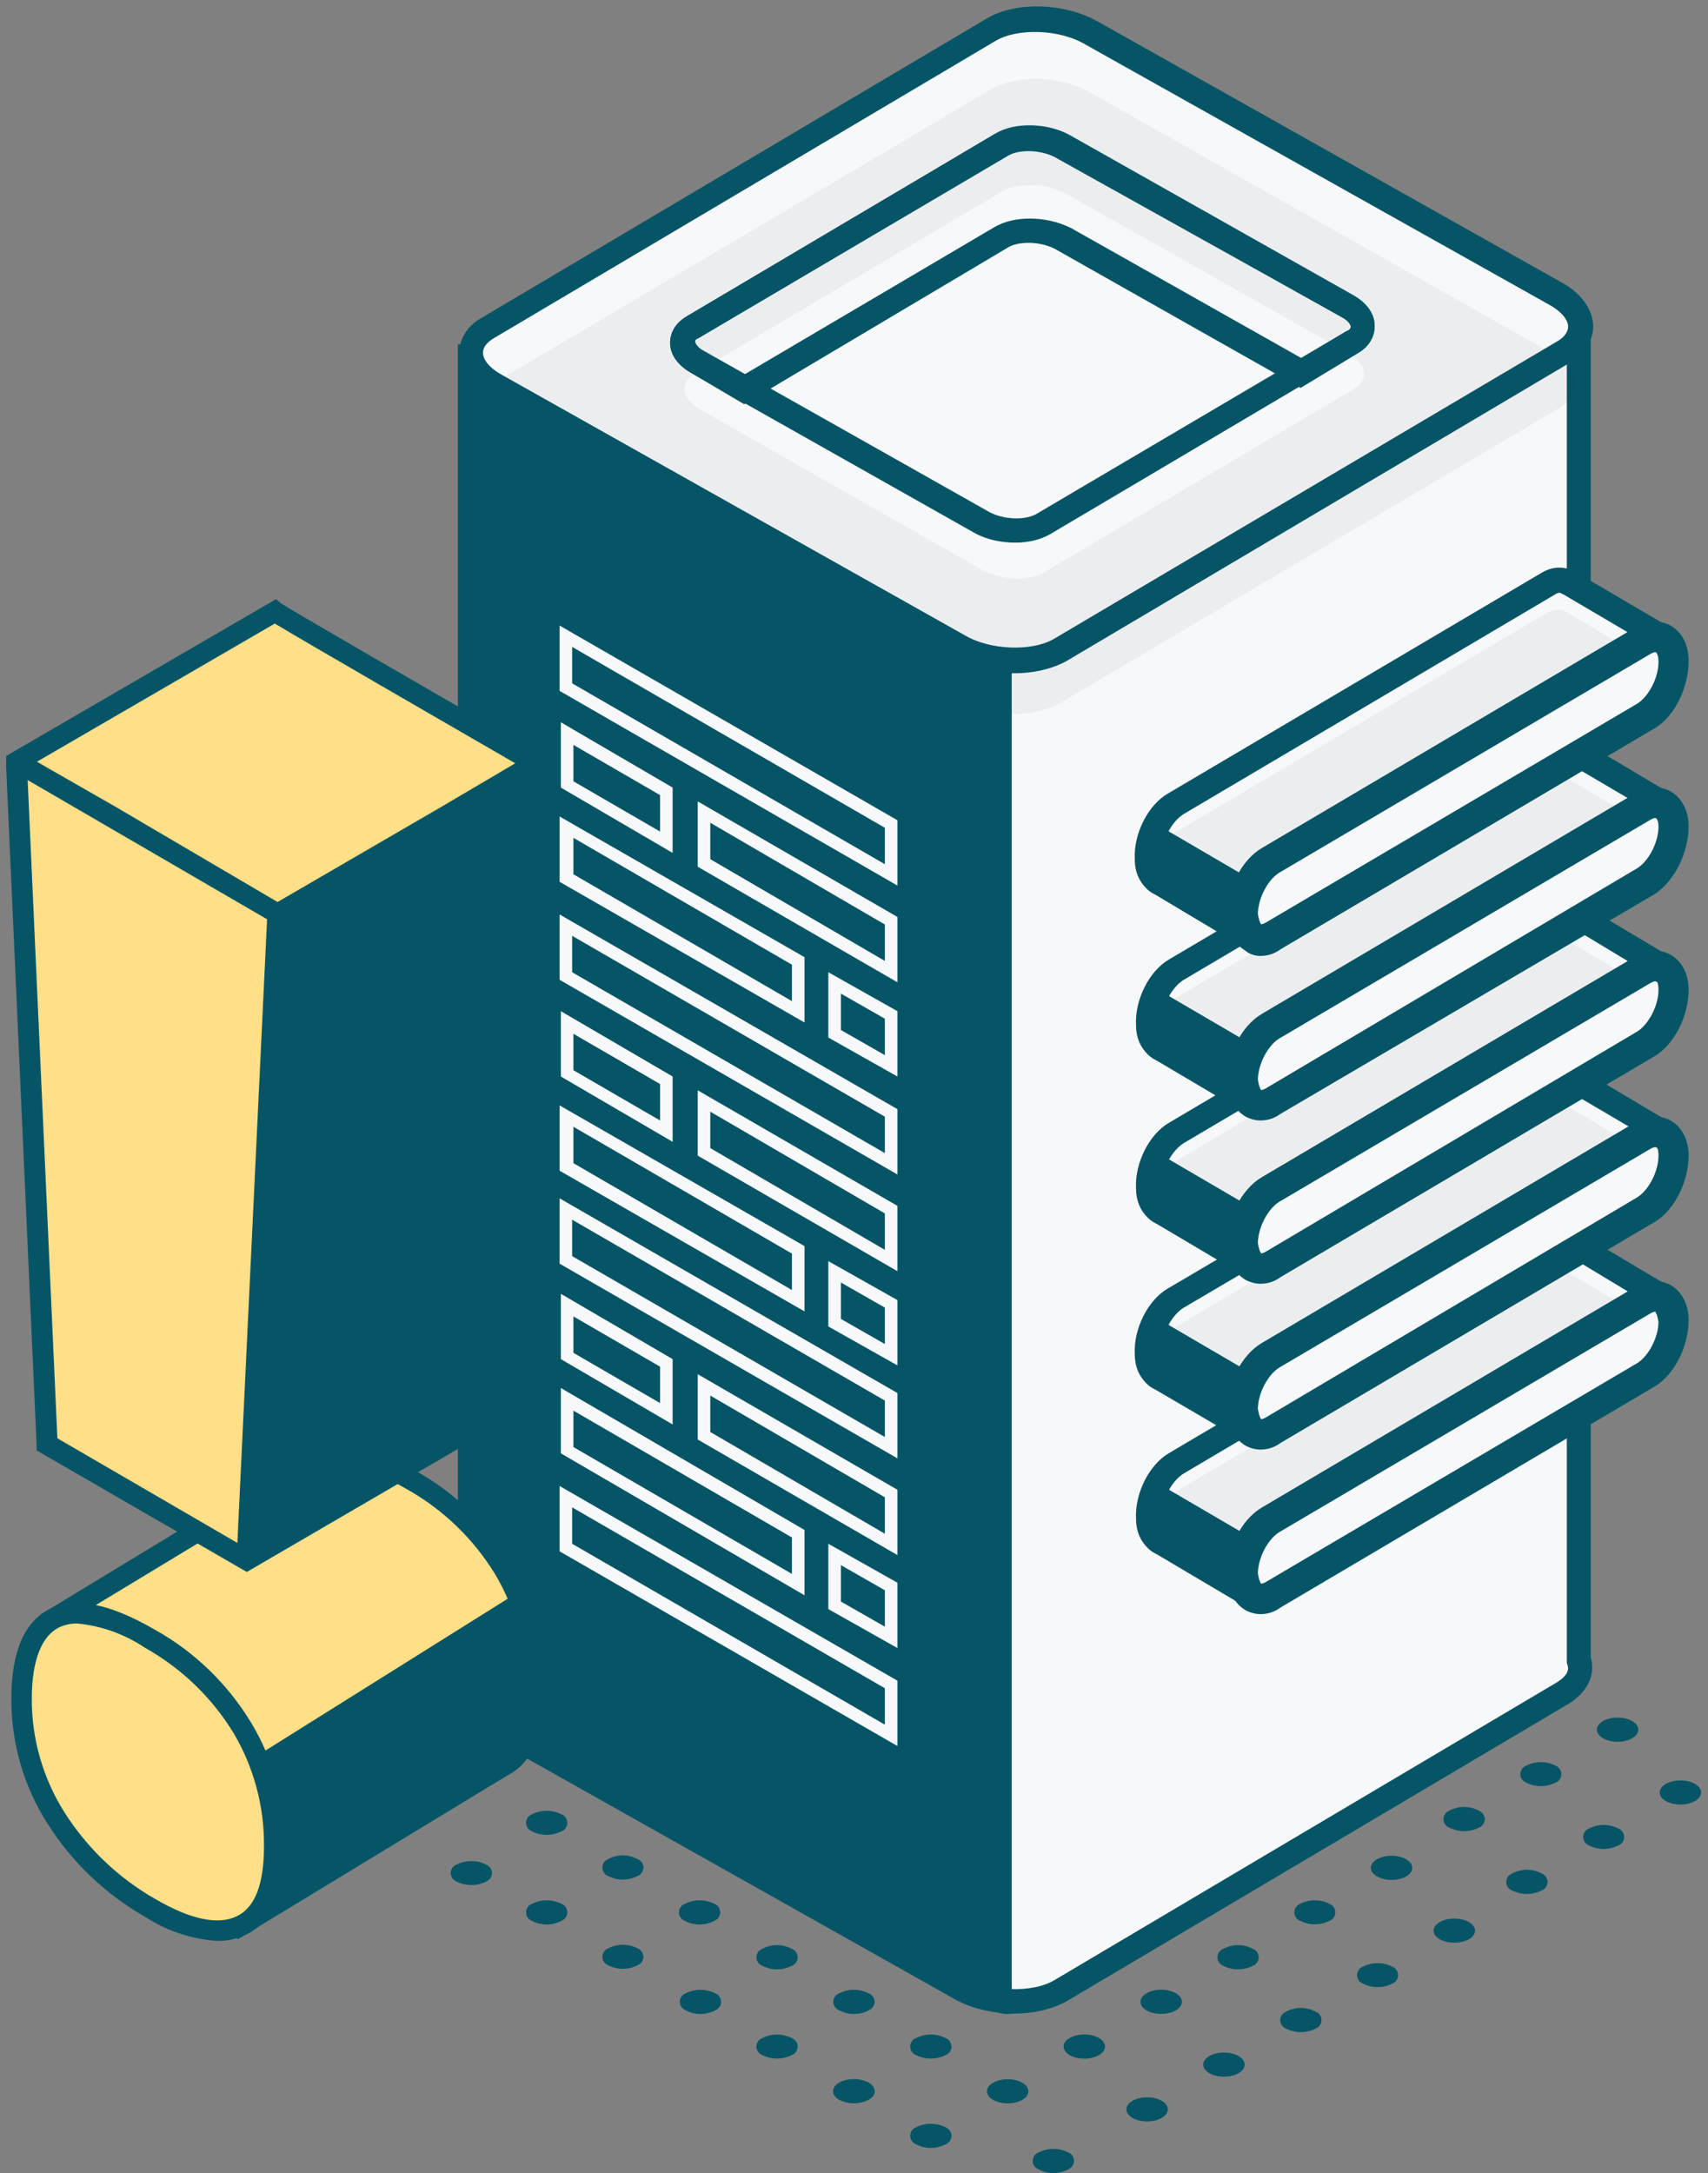 <svg width="136" height="173" viewBox="0 0 136 173" fill="none" xmlns="http://www.w3.org/2000/svg">
<rect x="0" y="0" width="136" height="173" fill="#808080" stroke="none"/>
<g clip-path="url(#clip0_2727_13778)">
<path d="M75.288 169.351C75.426 169.402 75.545 169.494 75.629 169.615C75.713 169.736 75.759 169.881 75.759 170.029C75.759 170.176 75.713 170.321 75.629 170.442C75.545 170.563 75.426 170.655 75.288 170.706C74.927 170.899 74.524 171 74.116 171C73.707 171 73.304 170.899 72.943 170.706C72.805 170.655 72.686 170.563 72.602 170.442C72.518 170.321 72.473 170.176 72.473 170.029C72.473 169.881 72.518 169.736 72.602 169.615C72.686 169.494 72.805 169.402 72.943 169.351C73.308 169.168 73.709 169.073 74.116 169.073C74.522 169.073 74.924 169.168 75.288 169.351Z" fill="#065566"/>
<path d="M80.236 167.449C81.147 167.449 81.885 167.019 81.885 166.488C81.885 165.957 81.147 165.526 80.236 165.526C79.325 165.526 78.586 165.957 78.586 166.488C78.586 167.019 79.325 167.449 80.236 167.449Z" fill="#065566"/>
<path d="M86.337 163.887C87.248 163.887 87.987 163.456 87.987 162.925C87.987 162.394 87.248 161.964 86.337 161.964C85.426 161.964 84.688 162.394 84.688 162.925C84.688 163.456 85.426 163.887 86.337 163.887Z" fill="#065566"/>
<path d="M91.337 168.887C92.248 168.887 92.987 168.456 92.987 167.925C92.987 167.394 92.248 166.964 91.337 166.964C90.426 166.964 89.688 167.394 89.688 167.925C89.688 168.456 90.426 168.887 91.337 168.887Z" fill="#065566"/>
<path d="M92.458 160.325C93.37 160.325 94.108 159.894 94.108 159.363C94.108 158.832 93.37 158.402 92.458 158.402C91.547 158.402 90.809 158.832 90.809 159.363C90.809 159.894 91.547 160.325 92.458 160.325Z" fill="#065566"/>
<path d="M97.458 165.325C98.37 165.325 99.108 164.894 99.108 164.363C99.108 163.832 98.37 163.402 97.458 163.402C96.547 163.402 95.809 163.832 95.809 164.363C95.809 164.894 96.547 165.325 97.458 165.325Z" fill="#065566"/>
<path d="M99.753 155.145C99.891 155.196 100.01 155.288 100.094 155.409C100.178 155.531 100.223 155.675 100.223 155.823C100.223 155.971 100.178 156.115 100.094 156.236C100.01 156.357 99.891 156.45 99.753 156.5C99.389 156.683 98.987 156.778 98.58 156.778C98.174 156.778 97.772 156.683 97.408 156.5C97.27 156.45 97.151 156.357 97.067 156.236C96.983 156.115 96.938 155.971 96.938 155.823C96.938 155.675 96.983 155.531 97.067 155.409C97.151 155.288 97.27 155.196 97.408 155.145C97.769 154.952 98.172 154.851 98.58 154.851C98.989 154.851 99.392 154.952 99.753 155.145Z" fill="#065566"/>
<path d="M104.753 160.145C104.891 160.196 105.01 160.288 105.094 160.409C105.178 160.531 105.223 160.675 105.223 160.823C105.223 160.971 105.178 161.115 105.094 161.236C105.01 161.357 104.891 161.45 104.753 161.5C104.389 161.683 103.987 161.778 103.58 161.778C103.174 161.778 102.772 161.683 102.408 161.5C102.27 161.45 102.151 161.357 102.067 161.236C101.983 161.115 101.938 160.971 101.938 160.823C101.938 160.675 101.983 160.531 102.067 160.409C102.151 160.288 102.27 160.196 102.408 160.145C102.769 159.952 103.172 159.851 103.58 159.851C103.989 159.851 104.392 159.952 104.753 160.145Z" fill="#065566"/>
<path d="M117.753 144.145C117.891 144.196 118.01 144.288 118.094 144.409C118.178 144.531 118.223 144.675 118.223 144.823C118.223 144.971 118.178 145.115 118.094 145.236C118.01 145.357 117.891 145.45 117.753 145.5C117.389 145.683 116.987 145.778 116.58 145.778C116.174 145.778 115.772 145.683 115.408 145.5C115.27 145.45 115.151 145.357 115.067 145.236C114.983 145.115 114.938 144.971 114.938 144.823C114.938 144.675 114.983 144.531 115.067 144.409C115.151 144.288 115.27 144.196 115.408 144.145C115.769 143.952 116.172 143.851 116.58 143.851C116.989 143.851 117.392 143.952 117.753 144.145Z" fill="#065566"/>
<path d="M122.753 149.145C122.891 149.196 123.01 149.288 123.094 149.409C123.178 149.531 123.223 149.675 123.223 149.823C123.223 149.971 123.178 150.115 123.094 150.236C123.01 150.357 122.891 150.45 122.753 150.5C122.389 150.683 121.987 150.778 121.58 150.778C121.174 150.778 120.772 150.683 120.408 150.5C120.27 150.45 120.151 150.357 120.067 150.236C119.983 150.115 119.938 149.971 119.938 149.823C119.938 149.675 119.983 149.531 120.067 149.409C120.151 149.288 120.27 149.196 120.408 149.145C120.769 148.952 121.172 148.851 121.58 148.851C121.989 148.851 122.392 148.952 122.753 149.145Z" fill="#065566"/>
<path d="M105.852 151.562C105.99 151.613 106.109 151.705 106.193 151.826C106.278 151.947 106.323 152.091 106.323 152.239C106.323 152.387 106.278 152.531 106.193 152.653C106.109 152.774 105.99 152.866 105.852 152.917C105.492 153.099 105.094 153.194 104.691 153.194C104.287 153.194 103.89 153.099 103.529 152.917C103.391 152.866 103.272 152.774 103.188 152.653C103.104 152.531 103.059 152.387 103.059 152.239C103.059 152.091 103.104 151.947 103.188 151.826C103.272 151.705 103.391 151.613 103.529 151.562C103.89 151.379 104.287 151.284 104.691 151.284C105.094 151.284 105.492 151.379 105.852 151.562Z" fill="#065566"/>
<path d="M110.852 156.562C110.99 156.613 111.109 156.705 111.193 156.826C111.278 156.947 111.323 157.091 111.323 157.239C111.323 157.387 111.278 157.531 111.193 157.653C111.109 157.774 110.99 157.866 110.852 157.917C110.492 158.099 110.094 158.194 109.691 158.194C109.287 158.194 108.89 158.099 108.529 157.917C108.391 157.866 108.272 157.774 108.188 157.653C108.104 157.531 108.059 157.387 108.059 157.239C108.059 157.091 108.104 156.947 108.188 156.826C108.272 156.705 108.391 156.613 108.529 156.562C108.89 156.379 109.287 156.284 109.691 156.284C110.094 156.284 110.492 156.379 110.852 156.562Z" fill="#065566"/>
<path d="M123.852 140.562C123.99 140.613 124.109 140.705 124.193 140.826C124.278 140.947 124.323 141.091 124.323 141.239C124.323 141.387 124.278 141.531 124.193 141.653C124.109 141.774 123.99 141.866 123.852 141.917C123.492 142.099 123.094 142.194 122.691 142.194C122.287 142.194 121.89 142.099 121.529 141.917C121.391 141.866 121.272 141.774 121.188 141.653C121.104 141.531 121.059 141.387 121.059 141.239C121.059 141.091 121.104 140.947 121.188 140.826C121.272 140.705 121.391 140.613 121.529 140.562C121.89 140.379 122.287 140.284 122.691 140.284C123.094 140.284 123.492 140.379 123.852 140.562Z" fill="#065566"/>
<path d="M128.852 145.562C128.99 145.613 129.109 145.705 129.193 145.826C129.278 145.947 129.323 146.091 129.323 146.239C129.323 146.387 129.278 146.531 129.193 146.653C129.109 146.774 128.99 146.866 128.852 146.917C128.492 147.099 128.094 147.194 127.691 147.194C127.287 147.194 126.89 147.099 126.529 146.917C126.391 146.866 126.272 146.774 126.188 146.653C126.104 146.531 126.059 146.387 126.059 146.239C126.059 146.091 126.104 145.947 126.188 145.826C126.272 145.705 126.391 145.613 126.529 145.562C126.89 145.379 127.287 145.284 127.691 145.284C128.094 145.284 128.492 145.379 128.852 145.562Z" fill="#065566"/>
<path d="M110.802 149.66C111.713 149.66 112.452 149.23 112.452 148.699C112.452 148.168 111.713 147.737 110.802 147.737C109.891 147.737 109.152 148.168 109.152 148.699C109.152 149.23 109.891 149.66 110.802 149.66Z" fill="#065566"/>
<path d="M115.802 154.66C116.713 154.66 117.452 154.23 117.452 153.699C117.452 153.168 116.713 152.737 115.802 152.737C114.891 152.737 114.152 153.168 114.152 153.699C114.152 154.23 114.891 154.66 115.802 154.66Z" fill="#065566"/>
<path d="M128.802 138.66C129.713 138.66 130.452 138.23 130.452 137.699C130.452 137.168 129.713 136.737 128.802 136.737C127.891 136.737 127.152 137.168 127.152 137.699C127.152 138.23 127.891 138.66 128.802 138.66Z" fill="#065566"/>
<path d="M133.802 143.66C134.713 143.66 135.452 143.23 135.452 142.699C135.452 142.168 134.713 141.737 133.802 141.737C132.891 141.737 132.152 142.168 132.152 142.699C132.152 143.23 132.891 143.66 133.802 143.66Z" fill="#065566"/>
<path d="M85.046 171.351C85.184 171.402 85.303 171.494 85.387 171.615C85.471 171.736 85.516 171.881 85.516 172.029C85.516 172.176 85.471 172.321 85.387 172.442C85.303 172.563 85.184 172.655 85.046 172.706C84.685 172.899 84.282 173 83.873 173C83.465 173 83.062 172.899 82.701 172.706C82.563 172.655 82.444 172.563 82.36 172.442C82.276 172.321 82.231 172.176 82.231 172.029C82.231 171.881 82.276 171.736 82.36 171.615C82.444 171.494 82.563 171.402 82.701 171.351C83.065 171.168 83.467 171.073 83.873 171.073C84.28 171.073 84.681 171.168 85.046 171.351Z" fill="#065566"/>
<path d="M69.165 165.788C69.816 166.182 69.816 166.793 69.165 167.165C68.801 167.348 68.4 167.443 67.993 167.443C67.586 167.443 67.184 167.348 66.82 167.165C66.169 166.793 66.169 166.182 66.82 165.788C67.184 165.605 67.586 165.51 67.993 165.51C68.4 165.51 68.801 165.605 69.165 165.788Z" fill="#065566"/>
<path d="M75.288 162.249C75.426 162.299 75.545 162.392 75.629 162.513C75.713 162.634 75.759 162.778 75.759 162.926C75.759 163.074 75.713 163.218 75.629 163.339C75.545 163.461 75.426 163.553 75.288 163.604C74.924 163.786 74.522 163.881 74.116 163.881C73.709 163.881 73.308 163.786 72.943 163.604C72.805 163.553 72.686 163.461 72.602 163.339C72.518 163.218 72.473 163.074 72.473 162.926C72.473 162.778 72.518 162.634 72.602 162.513C72.686 162.392 72.805 162.299 72.943 162.249C73.308 162.066 73.709 161.971 74.116 161.971C74.522 161.971 74.924 162.066 75.288 162.249Z" fill="#065566"/>
<path d="M81.387 158.687C81.525 158.738 81.644 158.83 81.729 158.951C81.813 159.072 81.858 159.216 81.858 159.364C81.858 159.512 81.813 159.656 81.729 159.778C81.644 159.899 81.525 159.991 81.387 160.042C81.03 160.235 80.631 160.336 80.226 160.336C79.82 160.336 79.421 160.235 79.064 160.042C78.927 159.991 78.807 159.899 78.723 159.778C78.639 159.656 78.594 159.512 78.594 159.364C78.594 159.216 78.639 159.072 78.723 158.951C78.807 158.83 78.927 158.738 79.064 158.687C79.425 158.504 79.823 158.409 80.226 158.409C80.629 158.409 81.027 158.504 81.387 158.687Z" fill="#065566"/>
<path d="M87.51 155.145C87.648 155.196 87.768 155.288 87.852 155.409C87.936 155.531 87.981 155.675 87.981 155.823C87.981 155.971 87.936 156.115 87.852 156.236C87.768 156.357 87.648 156.45 87.51 156.5C87.146 156.683 86.745 156.778 86.338 156.778C85.931 156.778 85.53 156.683 85.166 156.5C85.028 156.45 84.909 156.357 84.825 156.236C84.74 156.115 84.695 155.971 84.695 155.823C84.695 155.675 84.74 155.531 84.825 155.409C84.909 155.288 85.028 155.196 85.166 155.145C85.527 154.952 85.93 154.851 86.338 154.851C86.747 154.851 87.15 154.952 87.51 155.145Z" fill="#065566"/>
<path d="M93.632 151.562C93.77 151.612 93.889 151.705 93.973 151.826C94.057 151.947 94.102 152.091 94.102 152.239C94.102 152.387 94.057 152.531 93.973 152.652C93.889 152.774 93.77 152.866 93.632 152.917C93.267 153.099 92.866 153.194 92.459 153.194C92.052 153.194 91.651 153.099 91.287 152.917C91.149 152.866 91.03 152.774 90.946 152.652C90.862 152.531 90.816 152.387 90.816 152.239C90.816 152.091 90.862 151.947 90.946 151.826C91.03 151.705 91.149 151.612 91.287 151.562C91.651 151.379 92.052 151.284 92.459 151.284C92.866 151.284 93.267 151.379 93.632 151.562Z" fill="#065566"/>
<path d="M99.753 148.021C99.891 148.072 100.01 148.164 100.094 148.285C100.178 148.406 100.223 148.551 100.223 148.699C100.223 148.846 100.178 148.991 100.094 149.112C100.01 149.233 99.891 149.325 99.753 149.376C99.392 149.569 98.989 149.67 98.58 149.67C98.172 149.67 97.769 149.569 97.408 149.376C97.27 149.325 97.151 149.233 97.067 149.112C96.983 148.991 96.938 148.846 96.938 148.699C96.938 148.551 96.983 148.406 97.067 148.285C97.151 148.164 97.27 148.072 97.408 148.021C97.772 147.838 98.174 147.743 98.58 147.743C98.987 147.743 99.389 147.838 99.753 148.021Z" fill="#065566"/>
<path d="M105.852 144.481C105.99 144.532 106.109 144.624 106.193 144.745C106.278 144.866 106.323 145.01 106.323 145.158C106.323 145.306 106.278 145.45 106.193 145.572C106.109 145.693 105.99 145.785 105.852 145.836C105.492 146.018 105.094 146.113 104.691 146.113C104.287 146.113 103.89 146.018 103.529 145.836C103.391 145.785 103.272 145.693 103.188 145.572C103.104 145.45 103.059 145.306 103.059 145.158C103.059 145.01 103.104 144.866 103.188 144.745C103.272 144.624 103.391 144.532 103.529 144.481C103.886 144.288 104.285 144.187 104.691 144.187C105.096 144.187 105.495 144.288 105.852 144.481Z" fill="#065566"/>
<path d="M110.802 142.558C111.713 142.558 112.452 142.128 112.452 141.597C112.452 141.066 111.713 140.635 110.802 140.635C109.891 140.635 109.152 141.066 109.152 141.597C109.152 142.128 109.891 142.558 110.802 142.558Z" fill="#065566"/>
<path d="M63.046 162.249C63.184 162.299 63.303 162.392 63.387 162.513C63.471 162.634 63.516 162.778 63.516 162.926C63.516 163.074 63.471 163.218 63.387 163.339C63.303 163.461 63.184 163.553 63.046 163.604C62.681 163.786 62.28 163.881 61.873 163.881C61.467 163.881 61.065 163.786 60.701 163.604C60.563 163.553 60.444 163.461 60.36 163.339C60.276 163.218 60.23 163.074 60.23 162.926C60.23 162.778 60.276 162.634 60.36 162.513C60.444 162.392 60.563 162.299 60.701 162.249C61.065 162.066 61.467 161.971 61.873 161.971C62.28 161.971 62.681 162.066 63.046 162.249Z" fill="#065566"/>
<path d="M69.167 158.686C69.305 158.736 69.424 158.829 69.508 158.95C69.592 159.071 69.638 159.215 69.638 159.363C69.638 159.511 69.592 159.655 69.508 159.776C69.424 159.898 69.305 159.99 69.167 160.041C68.806 160.234 68.403 160.335 67.995 160.335C67.586 160.335 67.183 160.234 66.822 160.041C66.684 159.99 66.565 159.898 66.481 159.776C66.397 159.655 66.352 159.511 66.352 159.363C66.352 159.215 66.397 159.071 66.481 158.95C66.565 158.829 66.684 158.736 66.822 158.686C67.186 158.503 67.588 158.408 67.995 158.408C68.401 158.408 68.803 158.503 69.167 158.686Z" fill="#065566"/>
<path d="M75.288 155.145C75.426 155.196 75.545 155.288 75.629 155.409C75.713 155.531 75.759 155.675 75.759 155.823C75.759 155.971 75.713 156.115 75.629 156.236C75.545 156.357 75.426 156.45 75.288 156.5C74.924 156.683 74.522 156.778 74.116 156.778C73.709 156.778 73.308 156.683 72.943 156.5C72.805 156.45 72.686 156.357 72.602 156.236C72.518 156.115 72.473 155.971 72.473 155.823C72.473 155.675 72.518 155.531 72.602 155.409C72.686 155.288 72.805 155.196 72.943 155.145C73.304 154.952 73.707 154.851 74.116 154.851C74.524 154.851 74.927 154.952 75.288 155.145Z" fill="#065566"/>
<path d="M81.387 151.562C81.525 151.613 81.644 151.705 81.729 151.826C81.813 151.947 81.858 152.091 81.858 152.239C81.858 152.387 81.813 152.531 81.729 152.653C81.644 152.774 81.525 152.866 81.387 152.917C81.027 153.099 80.629 153.194 80.226 153.194C79.823 153.194 79.425 153.099 79.064 152.917C78.927 152.866 78.807 152.774 78.723 152.653C78.639 152.531 78.594 152.387 78.594 152.239C78.594 152.091 78.639 151.947 78.723 151.826C78.807 151.705 78.927 151.613 79.064 151.562C79.425 151.379 79.823 151.284 80.226 151.284C80.629 151.284 81.027 151.379 81.387 151.562Z" fill="#065566"/>
<path d="M86.337 149.66C87.248 149.66 87.987 149.23 87.987 148.699C87.987 148.168 87.248 147.737 86.337 147.737C85.426 147.737 84.688 148.168 84.688 148.699C84.688 149.23 85.426 149.66 86.337 149.66Z" fill="#065566"/>
<path d="M93.632 144.481C93.77 144.532 93.889 144.624 93.973 144.745C94.057 144.866 94.102 145.01 94.102 145.158C94.102 145.306 94.057 145.45 93.973 145.572C93.889 145.693 93.77 145.785 93.632 145.836C93.267 146.018 92.866 146.114 92.459 146.114C92.052 146.114 91.651 146.018 91.287 145.836C91.149 145.785 91.03 145.693 90.946 145.572C90.862 145.45 90.816 145.306 90.816 145.158C90.816 145.01 90.862 144.866 90.946 144.745C91.03 144.624 91.149 144.532 91.287 144.481C91.648 144.288 92.051 144.187 92.459 144.187C92.868 144.187 93.271 144.288 93.632 144.481Z" fill="#065566"/>
<path d="M99.753 140.919C99.891 140.969 100.01 141.061 100.094 141.183C100.178 141.304 100.223 141.448 100.223 141.596C100.223 141.744 100.178 141.888 100.094 142.009C100.01 142.131 99.891 142.223 99.753 142.273C99.389 142.456 98.987 142.551 98.58 142.551C98.174 142.551 97.772 142.456 97.408 142.273C97.27 142.223 97.151 142.131 97.067 142.009C96.983 141.888 96.938 141.744 96.938 141.596C96.938 141.448 96.983 141.304 97.067 141.183C97.151 141.061 97.27 140.969 97.408 140.919C97.772 140.736 98.174 140.641 98.58 140.641C98.987 140.641 99.389 140.736 99.753 140.919Z" fill="#065566"/>
<path d="M105.852 137.357C105.99 137.407 106.109 137.5 106.193 137.621C106.278 137.742 106.323 137.886 106.323 138.034C106.323 138.182 106.278 138.326 106.193 138.448C106.109 138.569 105.99 138.661 105.852 138.712C105.495 138.905 105.096 139.006 104.691 139.006C104.285 139.006 103.886 138.905 103.529 138.712C103.391 138.661 103.272 138.569 103.188 138.448C103.104 138.326 103.059 138.182 103.059 138.034C103.059 137.886 103.104 137.742 103.188 137.621C103.272 137.5 103.391 137.407 103.529 137.357C103.89 137.174 104.287 137.079 104.691 137.079C105.094 137.079 105.492 137.174 105.852 137.357Z" fill="#065566"/>
<path d="M111.995 133.817C112.133 133.867 112.252 133.96 112.336 134.081C112.42 134.202 112.466 134.346 112.466 134.494C112.466 134.642 112.42 134.786 112.336 134.908C112.252 135.029 112.133 135.121 111.995 135.172C111.631 135.354 111.229 135.45 110.823 135.45C110.416 135.45 110.015 135.354 109.65 135.172C109.512 135.121 109.393 135.029 109.309 134.908C109.225 134.786 109.18 134.642 109.18 134.494C109.18 134.346 109.225 134.202 109.309 134.081C109.393 133.96 109.512 133.867 109.65 133.817C110.011 133.624 110.414 133.522 110.823 133.522C111.231 133.522 111.634 133.624 111.995 133.817Z" fill="#065566"/>
<path d="M56.944 158.686C57.082 158.736 57.201 158.829 57.285 158.95C57.37 159.071 57.415 159.215 57.415 159.363C57.415 159.511 57.37 159.655 57.285 159.776C57.201 159.898 57.082 159.99 56.944 160.041C56.583 160.234 56.181 160.335 55.772 160.335C55.363 160.335 54.961 160.234 54.6 160.041C54.462 159.99 54.343 159.898 54.258 159.776C54.174 159.655 54.129 159.511 54.129 159.363C54.129 159.215 54.174 159.071 54.258 158.95C54.343 158.829 54.462 158.736 54.6 158.686C54.964 158.503 55.365 158.408 55.772 158.408C56.179 158.408 56.58 158.503 56.944 158.686Z" fill="#065566"/>
<path d="M63.046 155.145C63.184 155.196 63.303 155.288 63.387 155.409C63.471 155.531 63.516 155.675 63.516 155.823C63.516 155.971 63.471 156.115 63.387 156.236C63.303 156.357 63.184 156.45 63.046 156.5C62.681 156.683 62.28 156.778 61.873 156.778C61.467 156.778 61.065 156.683 60.701 156.5C60.563 156.45 60.444 156.357 60.36 156.236C60.276 156.115 60.23 155.971 60.23 155.823C60.23 155.675 60.276 155.531 60.36 155.409C60.444 155.288 60.563 155.196 60.701 155.145C61.062 154.952 61.465 154.851 61.873 154.851C62.282 154.851 62.685 154.952 63.046 155.145Z" fill="#065566"/>
<path d="M69.167 151.562C69.305 151.612 69.424 151.705 69.508 151.826C69.592 151.947 69.638 152.091 69.638 152.239C69.638 152.387 69.592 152.531 69.508 152.652C69.424 152.774 69.305 152.866 69.167 152.917C68.803 153.099 68.401 153.194 67.995 153.194C67.588 153.194 67.186 153.099 66.822 152.917C66.684 152.866 66.565 152.774 66.481 152.652C66.397 152.531 66.352 152.387 66.352 152.239C66.352 152.091 66.397 151.947 66.481 151.826C66.565 151.705 66.684 151.612 66.822 151.562C67.186 151.379 67.588 151.284 67.995 151.284C68.401 151.284 68.803 151.379 69.167 151.562Z" fill="#065566"/>
<path d="M75.286 148.021C75.424 148.072 75.543 148.164 75.627 148.285C75.712 148.406 75.757 148.551 75.757 148.699C75.757 148.847 75.712 148.991 75.627 149.112C75.543 149.233 75.424 149.325 75.286 149.376C74.922 149.573 74.516 149.676 74.103 149.676C73.69 149.676 73.284 149.573 72.92 149.376C72.782 149.325 72.663 149.233 72.579 149.112C72.494 148.991 72.449 148.847 72.449 148.699C72.449 148.551 72.494 148.406 72.579 148.285C72.663 148.164 72.782 148.072 72.92 148.021C73.287 147.835 73.692 147.738 74.103 147.738C74.514 147.738 74.919 147.835 75.286 148.021Z" fill="#065566"/>
<path d="M80.236 146.12C81.147 146.12 81.885 145.69 81.885 145.159C81.885 144.628 81.147 144.197 80.236 144.197C79.325 144.197 78.586 144.628 78.586 145.159C78.586 145.69 79.325 146.12 80.236 146.12Z" fill="#065566"/>
<path d="M86.337 142.558C87.248 142.558 87.987 142.128 87.987 141.597C87.987 141.066 87.248 140.635 86.337 140.635C85.426 140.635 84.688 141.066 84.688 141.597C84.688 142.128 85.426 142.558 86.337 142.558Z" fill="#065566"/>
<path d="M93.632 137.357C93.77 137.407 93.889 137.499 93.973 137.621C94.057 137.742 94.102 137.886 94.102 138.034C94.102 138.182 94.057 138.326 93.973 138.447C93.889 138.569 93.77 138.661 93.632 138.711C93.271 138.905 92.868 139.006 92.459 139.006C92.051 139.006 91.648 138.905 91.287 138.711C91.149 138.661 91.03 138.569 90.946 138.447C90.862 138.326 90.816 138.182 90.816 138.034C90.816 137.886 90.862 137.742 90.946 137.621C91.03 137.499 91.149 137.407 91.287 137.357C91.651 137.174 92.052 137.079 92.459 137.079C92.866 137.079 93.267 137.174 93.632 137.357Z" fill="#065566"/>
<path d="M98.579 135.456C99.491 135.456 100.229 135.025 100.229 134.494C100.229 133.963 99.491 133.533 98.579 133.533C97.668 133.533 96.93 133.963 96.93 134.494C96.93 135.025 97.668 135.456 98.579 135.456Z" fill="#065566"/>
<path d="M105.852 130.255C105.99 130.305 106.109 130.398 106.193 130.519C106.278 130.64 106.323 130.784 106.323 130.932C106.323 131.08 106.278 131.224 106.193 131.346C106.109 131.467 105.99 131.559 105.852 131.61C105.492 131.792 105.094 131.887 104.691 131.887C104.287 131.887 103.89 131.792 103.529 131.61C103.391 131.559 103.272 131.467 103.188 131.346C103.104 131.224 103.059 131.08 103.059 130.932C103.059 130.784 103.104 130.64 103.188 130.519C103.272 130.398 103.391 130.305 103.529 130.255C103.89 130.072 104.287 129.977 104.691 129.977C105.094 129.977 105.492 130.072 105.852 130.255Z" fill="#065566"/>
<path d="M50.758 155.102C50.896 155.153 51.016 155.245 51.1 155.366C51.184 155.487 51.229 155.631 51.229 155.779C51.229 155.927 51.184 156.072 51.1 156.193C51.016 156.314 50.896 156.406 50.758 156.457C50.398 156.639 50 156.734 49.597 156.734C49.194 156.734 48.796 156.639 48.436 156.457C48.298 156.406 48.178 156.314 48.094 156.193C48.01 156.072 47.965 155.927 47.965 155.779C47.965 155.631 48.01 155.487 48.094 155.366C48.178 155.245 48.298 155.153 48.436 155.102C48.796 154.919 49.194 154.824 49.597 154.824C50 154.824 50.398 154.919 50.758 155.102Z" fill="#065566"/>
<path d="M56.878 151.562C57.016 151.612 57.135 151.705 57.219 151.826C57.303 151.947 57.348 152.091 57.348 152.239C57.348 152.387 57.303 152.531 57.219 152.652C57.135 152.774 57.016 152.866 56.878 152.917C56.517 153.11 56.114 153.211 55.706 153.211C55.297 153.211 54.894 153.11 54.533 152.917C54.395 152.866 54.276 152.774 54.192 152.652C54.108 152.531 54.062 152.387 54.062 152.239C54.062 152.091 54.108 151.947 54.192 151.826C54.276 151.705 54.395 151.612 54.533 151.562C54.897 151.379 55.299 151.284 55.706 151.284C56.112 151.284 56.514 151.379 56.878 151.562Z" fill="#065566"/>
<path d="M75.221 140.875C75.359 140.926 75.478 141.018 75.562 141.139C75.647 141.261 75.692 141.405 75.692 141.553C75.692 141.701 75.647 141.845 75.562 141.966C75.478 142.087 75.359 142.18 75.221 142.23C74.86 142.424 74.458 142.525 74.049 142.525C73.64 142.525 73.238 142.424 72.877 142.23C72.247 141.859 74.57 140.504 75.221 140.875Z" fill="#065566"/>
<path d="M81.344 137.336C81.482 137.386 81.601 137.478 81.686 137.6C81.77 137.721 81.815 137.865 81.815 138.013C81.815 138.161 81.77 138.305 81.686 138.426C81.601 138.548 81.482 138.64 81.344 138.691C80.98 138.873 80.579 138.968 80.172 138.968C79.765 138.968 79.364 138.873 79 138.691C78.349 138.319 80.693 136.942 81.344 137.336Z" fill="#065566"/>
<path d="M87.465 133.773C87.603 133.824 87.722 133.916 87.807 134.037C87.891 134.158 87.936 134.302 87.936 134.45C87.936 134.598 87.891 134.743 87.807 134.864C87.722 134.985 87.603 135.077 87.465 135.128C87.101 135.311 86.7 135.406 86.293 135.406C85.886 135.406 85.485 135.311 85.121 135.128C84.47 134.756 86.814 133.401 87.465 133.773Z" fill="#065566"/>
<path d="M44.702 151.562C44.84 151.612 44.959 151.705 45.043 151.826C45.127 151.947 45.173 152.091 45.173 152.239C45.173 152.387 45.127 152.531 45.043 152.652C44.959 152.774 44.84 152.866 44.702 152.917C44.341 153.11 43.938 153.211 43.53 153.211C43.121 153.211 42.718 153.11 42.358 152.917C42.219 152.866 42.1 152.774 42.016 152.652C41.932 152.531 41.887 152.387 41.887 152.239C41.887 152.091 41.932 151.947 42.016 151.826C42.1 151.705 42.219 151.612 42.358 151.562C42.721 151.379 43.123 151.284 43.53 151.284C43.937 151.284 44.338 151.379 44.702 151.562Z" fill="#065566"/>
<path d="M50.758 148C50.896 148.051 51.016 148.143 51.1 148.264C51.184 148.386 51.229 148.53 51.229 148.678C51.229 148.826 51.184 148.97 51.1 149.091C51.016 149.212 50.896 149.305 50.758 149.355C50.398 149.538 50 149.633 49.597 149.633C49.194 149.633 48.796 149.538 48.436 149.355C48.298 149.305 48.178 149.212 48.094 149.091C48.01 148.97 47.965 148.826 47.965 148.678C47.965 148.53 48.01 148.386 48.094 148.264C48.178 148.143 48.298 148.051 48.436 148C48.793 147.807 49.192 147.706 49.597 147.706C50.002 147.706 50.401 147.807 50.758 148Z" fill="#065566"/>
<path d="M44.702 144.438C44.84 144.489 44.959 144.581 45.043 144.702C45.127 144.823 45.173 144.968 45.173 145.116C45.173 145.263 45.127 145.408 45.043 145.529C44.959 145.65 44.84 145.742 44.702 145.793C44.338 145.976 43.937 146.071 43.53 146.071C43.123 146.071 42.721 145.976 42.358 145.793C42.219 145.742 42.1 145.65 42.016 145.529C41.932 145.408 41.887 145.263 41.887 145.116C41.887 144.968 41.932 144.823 42.016 144.702C42.1 144.581 42.219 144.489 42.358 144.438C42.721 144.255 43.123 144.16 43.53 144.16C43.937 144.16 44.338 144.255 44.702 144.438Z" fill="#065566"/>
<path d="M38.702 148.438C38.84 148.489 38.959 148.581 39.043 148.702C39.127 148.823 39.173 148.968 39.173 149.116C39.173 149.263 39.127 149.408 39.043 149.529C38.959 149.65 38.84 149.742 38.702 149.793C38.338 149.976 37.937 150.071 37.53 150.071C37.123 150.071 36.721 149.976 36.358 149.793C36.219 149.742 36.1 149.65 36.016 149.529C35.932 149.408 35.887 149.263 35.887 149.116C35.887 148.968 35.932 148.823 36.016 148.702C36.1 148.581 36.219 148.489 36.358 148.438C36.721 148.255 37.123 148.16 37.53 148.16C37.937 148.16 38.338 148.255 38.702 148.438Z" fill="#065566"/>
<path d="M37.46 134.6V28.4L125.76 26.6V132.1C126.06 133.1 125.66 134.1 124.46 134.8L84.46 158.5C82.36 159.7 78.76 159.6 76.36 158.2L39.56 137.5C38.06 136.6 37.36 135.6 37.46 134.6Z" fill="#F7F8FA"/>
<path d="M80.759 159.8C82.159 159.8 83.559 159.5 84.659 158.9L124.659 135.2C125.959 134.4 126.559 133.2 126.159 132V26.1L36.959 27.9V134.6C36.859 135.8 37.659 137.1 39.259 137.9L76.059 158.6C77.359 159.4 79.159 159.8 80.759 159.8ZM125.259 27.1V132.2V132.3C125.559 133.1 125.159 133.8 124.159 134.4L84.159 158.1C82.259 159.2 78.759 159.1 76.559 157.8L39.759 137C38.559 136.3 37.959 135.4 38.059 134.6V134.5V28.8L125.259 27.1Z" fill="#065566" stroke="#065566"/>
<path d="M84.359 51.7L124.459 28C126.559 26.8 126.259 24.7 123.859 23.3L87.059 2.6C84.659 1.2 80.959 1.1 78.959 2.3L38.959 26C36.859 27.2 37.159 29.3 39.559 30.7L76.259 51.5C78.659 52.8 82.359 52.9 84.359 51.7Z" fill="#F7F8FA"/>
<path d="M84.359 56L123.959 32.6C126.059 31.4 125.759 29.3 123.359 28L86.859 7.4C84.459 6 80.859 5.9 78.759 7.2L39.159 30.6C37.059 31.8 37.359 33.9 39.759 35.2L76.259 55.7C78.659 57.1 82.259 57.2 84.359 56Z" fill="#14151A" fill-opacity="0.05"/>
<path d="M80.759 53.1C82.159 53.1 83.559 52.8 84.659 52.2L124.659 28.5C125.759 27.8 126.359 26.9 126.359 26C126.359 24.9 125.559 23.7 124.059 22.9L87.259 2.2C84.659 0.7 80.859 0.6 78.659 2L38.659 25.7C37.559 26.3 37.059 27.2 37.059 28.2C37.059 29.3 37.859 30.5 39.359 31.3L76.059 51.9C77.359 52.7 79.159 53.1 80.759 53.1ZM84.159 51.3C82.259 52.4 78.759 52.3 76.559 51L39.759 30.3C38.659 29.7 37.959 28.9 37.959 28.1C37.959 27.3 38.559 26.8 39.059 26.5L79.059 2.8C80.959 1.7 84.459 1.8 86.659 3.1L123.559 23.8C124.659 24.4 125.359 25.2 125.359 26C125.359 26.6 124.959 27.2 124.259 27.6L84.159 51.3Z" fill="#065566" stroke="#065566"/>
<path d="M83.255 45.5L107.755 31C109.055 30.2 108.855 29 107.355 28.1L84.855 15.4C83.355 14.6 81.155 14.5 79.855 15.2L55.355 29.7C54.055 30.5 54.255 31.7 55.755 32.6L78.255 45.4C79.755 46.2 81.955 46.3 83.255 45.5Z" fill="#F7F8FA"/>
<path d="M80.857 42.7C81.757 42.7 82.657 42.5 83.357 42.1L107.857 27.6C108.557 27.2 108.957 26.6 108.957 25.9C108.957 25.1 108.357 24.4 107.457 23.9L84.957 11.2C83.357 10.3 80.857 10.2 79.457 11.1L54.957 25.6C54.257 26 53.857 26.6 53.857 27.3C53.857 28.1 54.457 28.8 55.357 29.3L77.857 42C78.757 42.5 79.857 42.7 80.857 42.7ZM82.857 41.3C81.757 42 79.657 41.9 78.357 41.1L55.857 28.4C55.257 28.1 54.857 27.6 54.857 27.2C54.857 26.8 55.157 26.5 55.457 26.4L79.957 11.9C81.057 11.2 83.157 11.3 84.457 12.1L107.057 24.8C107.657 25.1 108.057 25.6 108.057 26C108.057 26.4 107.757 26.7 107.457 26.8L82.857 41.3Z" fill="#065566" stroke="#065566"/>
<path d="M59.257 31.6L79.957 19.3C81.057 18.6 83.157 18.7 84.457 19.5L103.557 30.3L107.857 27.7C108.557 27.3 108.957 26.7 108.957 26C108.957 25.2 108.357 24.5 107.457 24L84.957 11.3C83.357 10.4 80.857 10.3 79.457 11.1L54.957 25.6C54.257 26 53.857 26.6 53.857 27.3C53.857 28.1 54.457 28.8 55.357 29.3L59.257 31.6ZM81.957 17.9C81.057 17.9 80.157 18.1 79.457 18.5L59.257 30.4L55.757 28.5C55.157 28.2 54.757 27.7 54.757 27.3C54.757 26.9 55.057 26.6 55.357 26.5L79.957 12C81.057 11.3 83.157 11.4 84.457 12.2L107.057 24.8C107.657 25.1 108.057 25.6 108.057 26C108.057 26.4 107.757 26.7 107.457 26.8L103.657 29.1L85.057 18.6C84.057 18.1 82.957 17.9 81.957 17.9Z" fill="#065566" stroke="#065566"/>
<path d="M80.559 52.1V158.8L78.259 159.3L39.459 137.5L37.459 135.5V29.6L39.259 30.6L77.659 52.1H80.559Z" fill="#065566"/>
<path d="M71.457 70.5V65.3L44.557 49.8V55L71.457 70.5ZM70.457 65.9V68.8L45.557 54.4V51.5L70.457 65.9Z" fill="#F7F8FA"/>
<path d="M53.559 67.9V62.7L44.659 57.501V62.7L53.559 67.9ZM52.559 63.3V66.201L45.659 62.2V59.3L52.559 63.3Z" fill="#F7F8FA"/>
<path d="M71.457 78.2V73L55.557 63.8V69L71.457 78.2ZM70.457 73.6V76.5L56.557 68.4V65.5L70.457 73.6Z" fill="#F7F8FA"/>
<path d="M64.059 81.4V76.201L44.559 65.001V70.201L64.059 81.4ZM63.059 76.8V79.701L45.659 69.6V66.701L63.059 76.8Z" fill="#F7F8FA"/>
<path d="M71.457 85.7V80.5L65.957 77.4V82.6L71.457 85.7ZM70.457 81.1V84L66.957 82V79.1L70.457 81.1Z" fill="#F7F8FA"/>
<path d="M71.457 93.5V88.3L44.557 72.8V78L71.457 93.5ZM70.457 88.9V91.8L45.557 77.4V74.5L70.457 88.9Z" fill="#F7F8FA"/>
<path d="M53.559 90.9V85.701L44.659 80.501V85.701L53.559 90.9ZM52.559 86.3V89.201L45.659 85.201V82.3L52.559 86.3Z" fill="#F7F8FA"/>
<path d="M71.457 101.2V96L55.557 86.8V92L71.457 101.2ZM70.457 96.6V99.5L56.557 91.4V88.5L70.457 96.6Z" fill="#F7F8FA"/>
<path d="M64.059 104.4V99.201L44.559 88.001V93.201L64.059 104.4ZM63.059 99.8V102.7L45.659 92.6V89.701L63.059 99.8Z" fill="#F7F8FA"/>
<path d="M71.457 108.7V103.5L65.957 100.4V105.6L71.457 108.7ZM70.457 104.1V107L66.957 105V102.1L70.457 104.1Z" fill="#F7F8FA"/>
<path d="M71.457 116.1V110.9L44.557 95.4V100.6L71.457 116.1ZM70.457 111.5V114.4L45.557 100V97.1L70.457 111.5Z" fill="#F7F8FA"/>
<path d="M53.559 113.4V108.2L44.659 103V108.2L53.559 113.4ZM52.559 108.8V111.7L45.659 107.7V104.8L52.559 108.8Z" fill="#F7F8FA"/>
<path d="M71.457 123.8V118.6L55.557 109.4V114.6L71.457 123.8ZM70.457 119.2V122.1L56.557 114V111.1L70.457 119.2Z" fill="#F7F8FA"/>
<path d="M64.059 127V121.8L44.659 110.5V115.7L64.059 127ZM63.059 122.4V125.3L45.659 115.2V112.3L63.059 122.4Z" fill="#F7F8FA"/>
<path d="M71.457 131.2V126L65.957 122.9V128.1L71.457 131.2ZM70.457 126.6V129.5L66.957 127.5V124.6L70.457 126.6Z" fill="#F7F8FA"/>
<path d="M71.457 139V133.8L44.557 118.3V123.5L71.457 139ZM70.457 134.4V137.3L45.557 122.9V120L70.457 134.4Z" fill="#F7F8FA"/>
<path d="M91.357 120.9C91.357 119.3 92.257 117.3 93.557 116.6L123.357 98.9C123.957 98.6 124.457 98.5 124.857 98.8C124.957 98.8 124.957 98.9 125.057 98.9L132.457 103.3L99.957 127.2L92.457 122.7C92.257 122.7 92.157 122.6 91.957 122.4C91.557 122.2 91.357 121.6 91.357 120.9Z" fill="#F7F8FA"/>
<path d="M91.958 122.5C91.958 120.9 92.158 119.6 93.358 118.9L123.158 101.3C123.758 101 124.258 100.9 124.658 101.2C124.758 101.2 124.758 101.3 124.858 101.3L132.258 105.7L101.358 126.2L93.658 123.6C93.458 123.6 93.058 123.3 92.458 122.8C92.058 122.4 91.958 123.2 91.958 122.5Z" fill="#14151A" fill-opacity="0.05"/>
<path d="M99.956 127.8L132.756 103.7C133.056 103.5 132.956 103.1 132.756 102.9L125.356 98.5C125.356 98.5 125.256 98.4 125.156 98.4C124.556 98.1 123.856 98.1 123.156 98.5L93.356 116.1C91.956 116.9 90.856 119 90.956 120.9C90.956 121.8 91.256 122.4 91.756 122.9C91.956 123.1 92.156 123.2 92.356 123.3L99.956 127.8ZM131.556 103.4L99.956 126.7L92.656 122.3C92.556 122.3 92.456 122.2 92.356 122.1C92.056 121.9 91.956 121.4 91.956 120.8C91.956 119.3 92.856 117.6 93.956 116.9L123.556 99.4C123.856 99.2 124.256 99.1 124.556 99.3H124.756L131.556 103.4Z" fill="#065566" stroke="#065566"/>
<path d="M101.258 127L131.058 109.4C132.358 108.7 133.258 106.7 133.258 105.1C133.258 103.5 132.158 102.7 130.958 103.5L101.158 121C99.858 121.7 98.958 123.7 98.958 125.3C98.958 127 100.058 127.7 101.258 127Z" fill="#F7F8FA"/>
<path d="M132.814 102.587L132.823 102.592L132.831 102.596C133.668 103.075 134.108 104.01 134.108 105.1C134.108 106.061 133.842 107.089 133.396 107.982C132.951 108.871 132.311 109.658 131.534 110.103C131.533 110.103 131.532 110.104 131.531 110.104L101.752 127.692C101.289 128.034 100.819 128.15 100.358 128.15C99.988 128.15 99.634 128.03 99.401 127.913L99.393 127.909L99.384 127.904C98.55 127.428 98.11 126.496 98.108 125.41C98.056 124.392 98.324 123.335 98.783 122.43C99.242 121.525 99.908 120.741 100.682 120.298C100.683 120.297 100.683 120.297 100.684 120.296L130.48 102.699L130.48 102.699L130.484 102.696C131.281 102.241 132.105 102.233 132.814 102.587ZM100.252 126.409C100.284 126.431 100.368 126.451 100.527 126.42C100.667 126.392 100.806 126.334 100.891 126.292L130.575 108.802C131.057 108.493 131.518 107.949 131.86 107.289C132.197 106.638 132.403 105.902 132.408 105.225C132.36 104.905 132.293 104.645 132.21 104.449C132.124 104.244 132.034 104.139 131.964 104.092C131.931 104.07 131.848 104.049 131.689 104.081C131.549 104.109 131.41 104.167 131.325 104.208L101.641 121.699C101.159 122.007 100.698 122.552 100.356 123.211C100.019 123.863 99.813 124.598 99.808 125.276C99.855 125.596 99.923 125.856 100.005 126.052C100.092 126.257 100.182 126.362 100.252 126.409Z" fill="#065566" stroke="#065566" stroke-width="0.7"/>
<path d="M99.758 122.5L92.058 118L91.358 120.9L91.958 122.5L99.458 127.2L98.958 124.7L99.758 122.5Z" fill="#065566"/>
<path d="M91.357 107.7C91.357 106.1 92.257 104.1 93.557 103.4L123.357 85.8C123.957 85.5 124.457 85.4 124.857 85.7C124.957 85.7 124.957 85.8 125.057 85.8L132.457 90.2L99.957 114.1L92.457 109.6C92.257 109.6 92.157 109.5 91.957 109.3C91.557 109 91.357 108.5 91.357 107.7Z" fill="#F7F8FA"/>
<path d="M91.958 109.4C91.958 107.8 92.158 106.5 93.358 105.8L123.158 88.1C123.758 87.8 124.258 87.8 124.658 88C124.758 88 124.758 88 124.858 88.1L132.258 92.5L101.358 113L93.658 110.4C93.458 110.4 93.058 110.1 92.458 109.6C92.058 109.3 91.958 110.1 91.958 109.4Z" fill="#14151A" fill-opacity="0.05"/>
<path d="M99.956 114.7L132.756 90.6C133.056 90.4 132.956 90 132.756 89.8L125.356 85.4C125.356 85.4 125.256 85.3 125.156 85.3C124.556 85 123.856 85 123.156 85.4L93.256 103C91.856 103.8 90.756 105.9 90.856 107.8C90.856 108.7 91.156 109.3 91.656 109.8C91.856 110 92.056 110.1 92.256 110.2L99.956 114.7ZM131.556 90.2L99.956 113.5L92.656 109.1C92.556 109.1 92.456 109 92.356 108.9C92.056 108.7 91.956 108.2 91.956 107.6C91.956 106.1 92.856 104.4 93.956 103.7L123.556 86.3C123.856 86.1 124.256 86 124.556 86.2H124.756L131.556 90.2Z" fill="#065566" stroke="#065566"/>
<path d="M101.258 113.9L131.058 96.3C132.358 95.6 133.258 93.6 133.258 92C133.258 90.4 132.158 89.6 130.958 90.4L101.158 108C99.858 108.7 98.958 110.7 98.958 112.3C98.958 113.9 100.058 114.6 101.258 113.9Z" fill="#F7F8FA"/>
<path d="M132.814 89.487L132.823 89.492L132.831 89.496C133.668 89.974 134.108 90.91 134.108 92C134.108 92.961 133.842 93.989 133.396 94.882C132.951 95.771 132.311 96.558 131.534 97.003C131.533 97.003 131.532 97.004 131.531 97.004L101.752 114.592C101.289 114.934 100.819 115.05 100.358 115.05C99.988 115.05 99.634 114.93 99.401 114.813L99.393 114.809L99.384 114.804C98.55 114.327 98.11 113.396 98.108 112.31C98.056 111.292 98.324 110.235 98.783 109.329C99.242 108.425 99.908 107.641 100.682 107.198C100.683 107.197 100.683 107.197 100.684 107.196L130.48 89.599L130.48 89.599L130.484 89.596C131.281 89.141 132.105 89.133 132.814 89.487ZM132.073 91.04L132.014 91.025L131.964 90.992C131.931 90.97 131.848 90.949 131.689 90.981C131.549 91.009 131.41 91.067 131.325 91.108L101.641 108.599C101.159 108.907 100.698 109.452 100.356 110.111C100.019 110.763 99.813 111.498 99.808 112.176C99.855 112.496 99.923 112.756 100.005 112.952C100.092 113.157 100.182 113.262 100.252 113.309C100.284 113.331 100.368 113.351 100.527 113.32C100.667 113.292 100.805 113.234 100.891 113.192L130.574 95.602C131.057 95.293 131.518 94.749 131.86 94.089C132.201 93.43 132.408 92.684 132.408 92C132.408 91.678 132.361 91.432 132.288 91.267C132.217 91.108 132.138 91.056 132.073 91.04Z" fill="#065566" stroke="#065566" stroke-width="0.7"/>
<path d="M99.758 109.4L92.058 104.9L91.358 107.7L91.958 109.4L99.458 114.1L98.958 111.6L99.758 109.4Z" fill="#065566"/>
<path d="M91.357 94.6C91.357 93.001 92.257 91.001 93.557 90.3L123.357 72.6C123.957 72.3 124.457 72.201 124.857 72.501C124.957 72.501 124.957 72.6 125.057 72.6L132.457 77.001L99.957 100.9L92.457 96.4C92.257 96.4 92.157 96.3 91.957 96.1C91.557 95.9 91.357 95.3 91.357 94.6Z" fill="#F7F8FA"/>
<path d="M91.958 96.201C91.958 94.601 92.158 93.301 93.358 92.601L123.158 74.901C123.758 74.601 124.258 74.501 124.658 74.801C124.758 74.801 124.758 74.901 124.858 74.901L132.258 79.301L101.358 99.801L93.658 97.201C93.458 97.201 93.058 96.901 92.458 96.401C92.058 96.101 91.958 96.901 91.958 96.201Z" fill="#14151A" fill-opacity="0.05"/>
<path d="M99.956 101.501L132.756 77.401C133.056 77.201 132.956 76.801 132.756 76.601L125.356 72.201C125.356 72.201 125.256 72.101 125.156 72.101C124.556 71.801 123.856 71.801 123.156 72.201L93.356 89.801C91.956 90.601 90.856 92.701 90.956 94.601C90.956 95.501 91.256 96.101 91.756 96.601C91.956 96.801 92.156 96.901 92.356 97.001L99.956 101.501ZM131.556 77.101L99.956 100.401L92.656 96.001C92.556 96.001 92.456 95.901 92.356 95.801C92.056 95.601 91.956 95.101 91.956 94.501C91.956 93.001 92.856 91.301 93.956 90.601L123.556 73.101C123.856 72.901 124.256 72.801 124.556 73.001H124.756L131.556 77.101Z" fill="#065566" stroke="#065566"/>
<path d="M101.258 100.701L131.058 83.101C132.358 82.401 133.258 80.401 133.258 78.801C133.258 77.201 132.158 76.401 130.958 77.201L101.158 94.801C99.858 95.501 98.958 97.501 98.958 99.101C98.958 100.701 100.058 101.501 101.258 100.701Z" fill="#F7F8FA"/>
<path d="M132.814 76.287L132.823 76.292L132.831 76.297C133.668 76.775 134.108 77.71 134.108 78.801C134.108 79.761 133.842 80.789 133.396 81.682C132.951 82.571 132.311 83.358 131.534 83.803C131.533 83.804 131.532 83.804 131.531 83.805L101.752 101.392C101.289 101.734 100.819 101.851 100.358 101.851C99.988 101.851 99.634 101.73 99.401 101.614L99.393 101.609L99.384 101.604C98.55 101.128 98.11 100.196 98.108 99.11C98.056 98.092 98.324 97.035 98.783 96.13C99.242 95.225 99.908 94.441 100.682 93.998C100.683 93.998 100.683 93.997 100.684 93.997L130.48 76.399L130.48 76.399L130.484 76.397C131.281 75.941 132.105 75.933 132.814 76.287ZM132.073 77.84L132.014 77.825L131.964 77.792C131.931 77.77 131.848 77.75 131.689 77.781C131.549 77.809 131.41 77.867 131.325 77.909L101.641 95.399C101.159 95.707 100.698 96.252 100.356 96.912C100.019 97.563 99.813 98.299 99.808 98.976C99.855 99.296 99.923 99.556 100.005 99.752C100.092 99.957 100.182 100.062 100.252 100.109C100.284 100.131 100.368 100.152 100.527 100.12C100.667 100.092 100.805 100.035 100.891 99.993L130.574 82.402C131.057 82.094 131.518 81.549 131.86 80.89C132.201 80.23 132.408 79.485 132.408 78.801C132.408 78.478 132.361 78.232 132.288 78.068C132.217 77.908 132.138 77.856 132.073 77.84Z" fill="#065566" stroke="#065566" stroke-width="0.7"/>
<path d="M99.758 96.201L92.058 91.701L91.358 94.601L91.958 96.201L99.458 100.901L98.958 98.401L99.758 96.201Z" fill="#065566"/>
<path d="M91.357 81.601C91.357 80.001 92.257 78.001 93.557 77.301L123.357 59.701C123.957 59.401 124.457 59.301 124.857 59.601C124.957 59.601 124.957 59.701 125.057 59.701L132.457 64.001L99.957 87.901L92.457 83.401C92.257 83.401 92.157 83.301 91.957 83.101C91.557 82.901 91.357 82.301 91.357 81.601Z" fill="#F7F8FA"/>
<path d="M91.958 83.2C91.958 81.6 92.158 80.3 93.358 79.6L123.158 62C123.758 61.7 124.258 61.6 124.658 61.9C124.758 61.9 124.758 62 124.858 62L132.258 66.4L101.358 86.9L93.658 84.3C93.458 84.3 93.058 84 92.458 83.5C92.058 83.1 91.958 83.9 91.958 83.2Z" fill="#14151A" fill-opacity="0.05"/>
<path d="M99.956 88.501L132.756 64.401C133.056 64.201 132.956 63.801 132.756 63.601L125.356 59.201C125.356 59.201 125.256 59.101 125.156 59.101C124.556 58.801 123.856 58.801 123.156 59.201L93.356 76.801C91.956 77.601 90.856 79.701 90.956 81.601C90.956 82.501 91.256 83.101 91.756 83.601C91.956 83.801 92.156 83.901 92.356 84.001L99.956 88.501ZM131.556 64.101L99.956 87.401L92.656 83.001C92.556 83.001 92.456 82.901 92.356 82.801C92.056 82.601 91.956 82.101 91.956 81.501C91.956 80.001 92.856 78.301 93.956 77.601L123.556 60.101C123.856 59.901 124.256 59.801 124.556 60.001L124.756 60.101L131.556 64.101Z" fill="#065566" stroke="#065566"/>
<path d="M101.258 87.701L131.058 70.101C132.358 69.401 133.258 67.401 133.258 65.801C133.258 64.201 132.158 63.401 130.958 64.201L101.158 81.801C99.858 82.501 98.958 84.501 98.958 86.101C98.958 87.701 100.058 88.501 101.258 87.701Z" fill="#F7F8FA"/>
<path d="M131.547 70.895L131.547 70.895L131.535 70.902L101.751 88.393C101.289 88.734 100.819 88.851 100.358 88.851C99.988 88.851 99.634 88.73 99.401 88.614L99.393 88.609L99.384 88.605C98.55 88.128 98.11 87.196 98.108 86.11C98.056 85.092 98.324 84.035 98.783 83.13C99.242 82.225 99.908 81.441 100.682 80.998C100.683 80.998 100.683 80.997 100.684 80.997L130.48 63.399L130.48 63.399L130.484 63.397C131.281 62.941 132.105 62.933 132.814 63.288L132.823 63.292L132.831 63.297C133.668 63.775 134.108 64.71 134.108 65.801C134.108 66.761 133.842 67.789 133.397 68.693C132.952 69.595 132.315 70.401 131.547 70.895ZM132.001 64.814L131.982 64.804L131.964 64.792C131.931 64.77 131.848 64.75 131.689 64.781C131.549 64.809 131.41 64.867 131.325 64.909L101.641 82.399C101.159 82.707 100.698 83.252 100.356 83.912C100.019 84.563 99.813 85.299 99.808 85.976C99.855 86.296 99.923 86.556 100.005 86.752C100.092 86.957 100.182 87.062 100.252 87.109C100.284 87.131 100.368 87.152 100.527 87.12C100.667 87.092 100.805 87.034 100.891 86.993L130.574 69.402C131.057 69.094 131.518 68.549 131.86 67.89C132.201 67.23 132.408 66.485 132.408 65.801C132.408 65.251 132.224 64.925 132.001 64.814Z" fill="#065566" stroke="#065566" stroke-width="0.7"/>
<path d="M99.758 83.201L92.058 78.701L91.358 81.601L91.958 83.201L99.458 87.901L98.958 85.401L99.758 83.201Z" fill="#065566"/>
<path d="M91.357 68.4C91.357 66.8 92.257 64.8 93.557 64.1L123.357 46.5C123.957 46.2 124.457 46.1 124.857 46.4C124.957 46.4 124.957 46.5 125.057 46.5L132.457 50.9L99.957 74.8L92.457 70.3C92.257 70.3 92.157 70.2 91.957 70C91.557 69.7 91.357 69.2 91.357 68.4Z" fill="#F7F8FA"/>
<path d="M91.958 70C91.958 68.4 92.158 67.1 93.358 66.4L123.158 48.8C123.758 48.5 124.258 48.4 124.658 48.7C124.758 48.7 124.758 48.8 124.858 48.8L132.258 53.2L101.358 73.7L93.658 71.1C93.458 71.1 93.058 70.8 92.458 70.3C92.058 70 91.958 70.8 91.958 70Z" fill="#14151A" fill-opacity="0.05"/>
<path d="M99.956 75.4L132.756 51.2C133.056 51 132.956 50.6 132.756 50.4L125.256 46C125.256 46 125.156 45.9 125.056 45.9C124.456 45.6 123.756 45.6 123.056 46L93.256 63.6C91.856 64.4 90.756 66.5 90.856 68.4C90.856 69.3 91.156 69.9 91.656 70.4C91.856 70.6 92.056 70.7 92.256 70.8L99.956 75.4ZM131.556 50.9L99.956 74.2L92.656 69.8C92.556 69.8 92.456 69.7 92.356 69.6C92.056 69.4 91.956 68.9 91.956 68.3C91.956 66.8 92.856 65.1 93.956 64.4L123.556 46.9C123.856 46.7 124.256 46.6 124.556 46.8L124.756 46.9L131.556 50.9Z" fill="#065566" stroke="#065566"/>
<path d="M101.258 74.6L131.058 57.001C132.358 56.3 133.258 54.3 133.258 52.7C133.258 51.1 132.158 50.3 130.958 51.1L101.158 68.701C99.858 69.4 98.958 71.4 98.958 73.001C98.958 74.6 100.058 75.3 101.258 74.6Z" fill="#F7F8FA"/>
<path d="M132.814 50.087L132.823 50.092L132.831 50.096C133.668 50.575 134.108 51.51 134.108 52.6C134.108 53.608 133.844 54.661 133.397 55.568C132.952 56.47 132.311 57.258 131.534 57.703C131.533 57.703 131.532 57.704 131.531 57.704L101.752 75.292C101.289 75.634 100.819 75.75 100.358 75.75C100.004 75.75 99.624 75.638 99.346 75.382C98.536 74.899 98.11 73.979 98.108 72.91C98.056 71.892 98.324 70.835 98.783 69.93C99.242 69.025 99.908 68.241 100.682 67.798C100.683 67.797 100.683 67.797 100.684 67.796L130.48 50.199L130.48 50.199L130.484 50.197C131.281 49.741 132.105 49.733 132.814 50.087ZM132.001 51.613L131.982 51.604L131.964 51.592C131.931 51.57 131.848 51.549 131.689 51.581C131.549 51.609 131.41 51.667 131.325 51.708L101.641 69.199C101.159 69.507 100.698 70.052 100.356 70.711C100.019 71.363 99.813 72.098 99.808 72.776C99.855 73.096 99.923 73.356 100.005 73.552C100.092 73.757 100.182 73.862 100.252 73.909C100.284 73.931 100.368 73.951 100.527 73.92C100.667 73.892 100.806 73.834 100.891 73.792L130.575 56.302C131.057 55.993 131.518 55.449 131.86 54.789C132.201 54.13 132.408 53.385 132.408 52.7C132.408 52.038 132.216 51.721 132.001 51.613Z" fill="#065566" stroke="#065566" stroke-width="0.7"/>
<path d="M99.758 70.101L92.058 65.601L91.358 68.401L91.958 70.001L99.458 74.801L98.958 72.201L99.758 70.101Z" fill="#065566"/>
</g>
<path d="M40.112 124.882C38.313 121.941 35.794 119.513 32.795 117.833C29.459 115.892 26.915 115.355 25.164 116.195L4.336 128.82L19.243 153.272L40.03 140.633C41.78 139.779 42.656 137.659 42.656 134.313C42.688 130.994 41.808 127.73 40.112 124.882Z" fill="#FFDF87"/>
<path d="M18.928 154.387L3.215 128.544L24.713 115.493C26.806 114.474 29.541 115.024 33.165 117.131C36.274 118.881 38.886 121.403 40.755 124.455C42.519 127.435 43.436 130.845 43.408 134.313C43.408 137.989 42.383 140.357 40.345 141.376L18.928 154.387ZM5.458 129.095L19.475 152.142L39.62 139.944C41.111 139.187 41.849 137.314 41.849 134.313C41.878 131.143 41.035 128.027 39.415 125.309C37.686 122.486 35.265 120.159 32.385 118.549C29.308 116.759 26.997 116.208 25.547 116.938L5.458 129.095Z" fill="#065566"/>
<path d="M1.711 135.249C1.711 131.807 2.587 129.673 4.337 128.82C6.088 127.966 8.631 128.517 11.968 130.458C14.955 132.138 17.461 134.566 19.244 137.507C20.949 140.351 21.834 143.616 21.801 146.938C21.801 150.284 20.926 152.445 19.175 153.271C17.425 154.097 15.073 153.671 11.941 151.895C8.884 150.176 6.303 147.715 4.433 144.735C2.636 141.904 1.69 138.609 1.711 135.249Z" fill="#FFDF87"/>
<path d="M12.116 135.001C13.203 135.646 14.236 136.378 15.206 137.191L36.048 124.579C35.073 123.751 34.025 123.013 32.916 122.376C29.58 120.431 27.036 119.884 25.285 120.738L4.484 133.363C6.235 132.51 8.779 133.056 12.116 135.001Z" fill="#FFDF87"/>
<path d="M17.272 154.511C15.236 154.376 13.267 153.717 11.556 152.597C8.394 150.801 5.721 148.247 3.774 145.162C1.89 142.205 0.893 138.763 0.902 135.25C0.902 131.491 1.942 129.082 3.979 128.09C6.017 127.099 8.752 127.664 12.363 129.756C15.482 131.503 18.101 134.031 19.966 137.094C21.766 140.057 22.713 143.465 22.702 146.938C22.702 150.614 21.676 152.982 19.625 154.001C18.893 154.36 18.086 154.534 17.272 154.511ZM6.154 129.247C5.649 129.239 5.148 129.348 4.691 129.563C3.323 130.252 2.53 132.166 2.53 135.25C2.523 138.454 3.43 141.593 5.142 144.295C6.956 147.147 9.435 149.51 12.363 151.179C15.18 152.817 17.354 153.272 18.845 152.556C20.336 151.84 21.02 149.954 21.02 146.952C21.044 143.783 20.202 140.668 18.585 137.948C16.856 135.125 14.436 132.798 11.556 131.188C9.944 130.099 8.087 129.432 6.154 129.247Z" fill="#065566"/>
<path d="M20.582 139.71L41.123 126.837L42.655 132.73L41.848 138.747L34.094 143.978L21.02 152.17L21.744 146.071L20.582 139.71Z" fill="#065566"/>
<path d="M19.652 124.208L3.774 114.984L1.312 60.642L22.1 72.73L19.652 124.208Z" fill="#FFDF87"/>
<path d="M1.312 60.642L21.826 48.691C22.278 49.063 42.6 60.766 42.6 60.766L22.086 72.73L1.312 60.642Z" fill="#FFDF87"/>
<path d="M1.312 68.118L21.826 56.154C22.291 56.526 42.614 68.228 42.614 68.228L22.1 80.192L1.312 68.118Z" fill="#FFDF87"/>
<path d="M42.669 59.83C34.682 55.217 22.962 48.444 22.387 48.044L21.977 47.7L1.313 59.706L0.492 60.188V61.124L2.913 115.011V115.465L18.818 124.662L19.652 125.144L20.432 124.69L40.945 112.739L43.393 61.248V60.312L42.669 59.83ZM21.881 49.642C24.411 51.17 35.844 57.764 41.027 60.766L35.16 64.222L22.1 71.808L9.19 64.222L2.94 60.642L21.881 49.642ZM4.568 114.501L2.202 62.101L21.266 73.184L18.9 122.831L4.568 114.501Z" fill="#065566"/>
<defs>
<clipPath id="clip0_2727_13778">
<rect width="100" height="173" fill="white" transform="matrix(-1 0 0 1 135.508 0)"/>
</clipPath>
</defs>
</svg>

